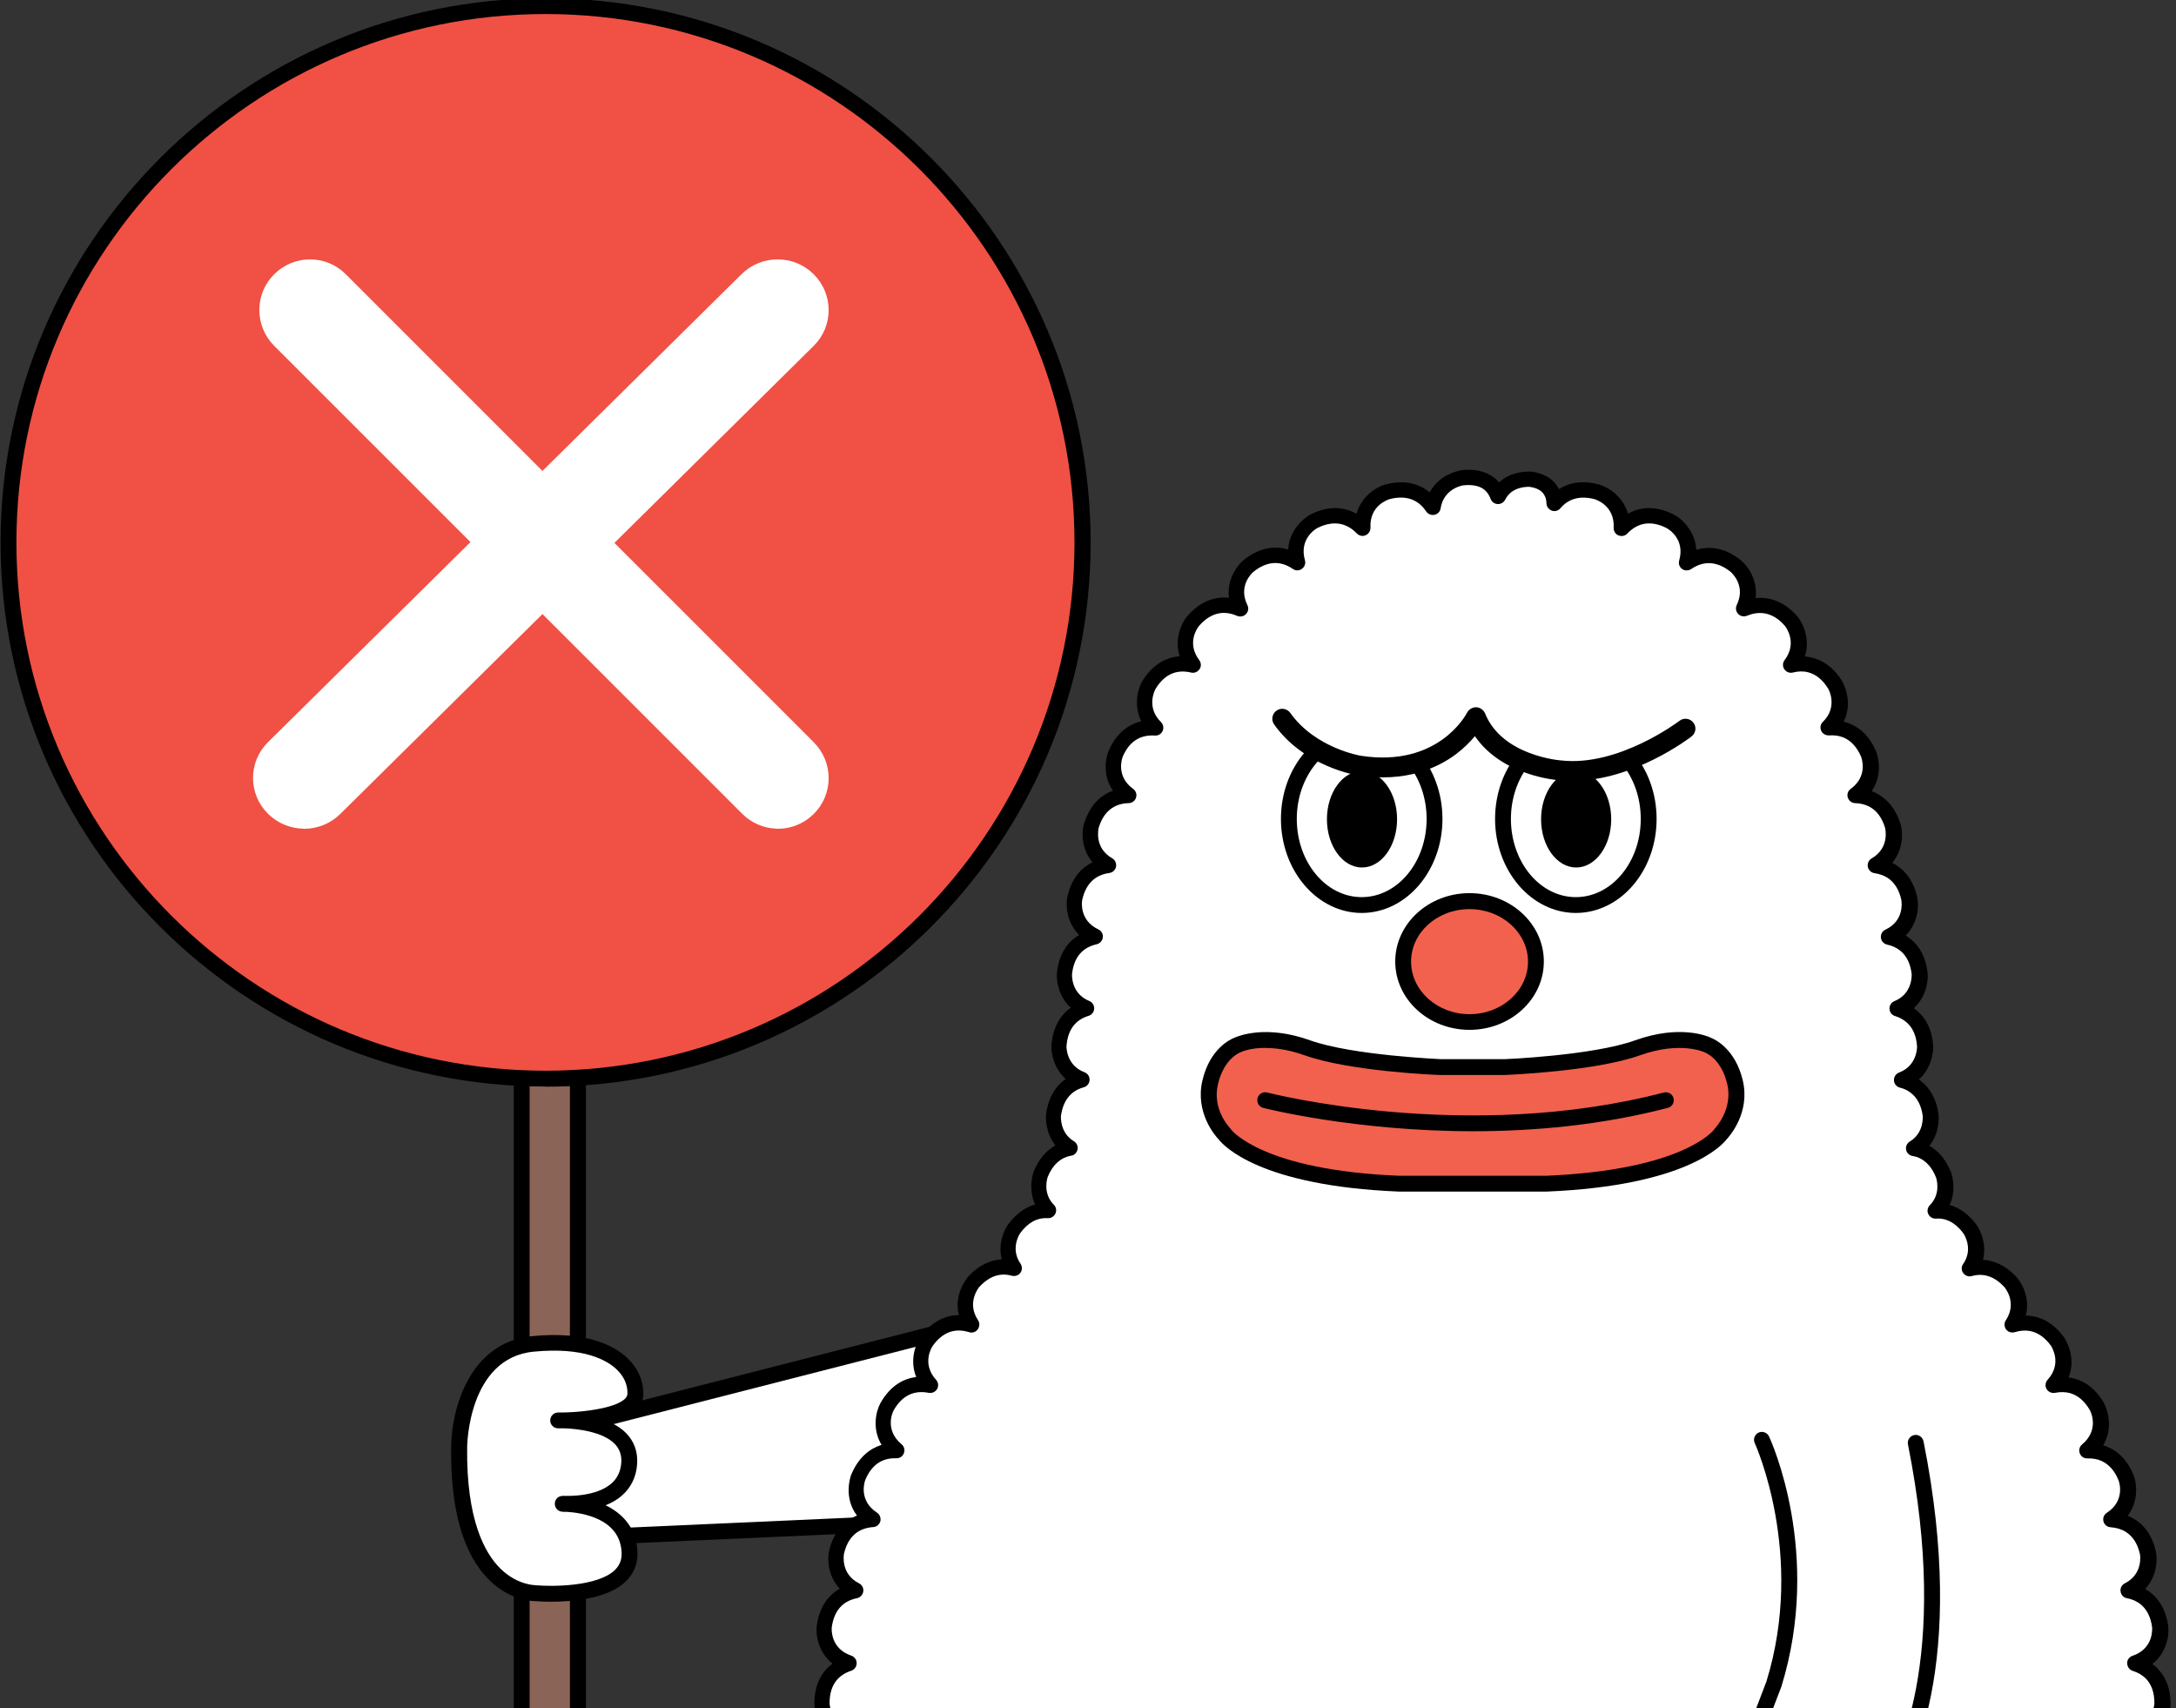 <svg width="344" height="270" viewBox="0 0 344 270" fill="none" xmlns="http://www.w3.org/2000/svg">
<rect x="0" y="0" width="344" height="270" fill="#333333" stroke="none"/>
<g clip-path="url(#clip0_4757_51028)">
<path d="M183.313 201.726L83.312 227.316L84.868 243.341L187.374 238.776L183.313 201.726Z" fill="white"/>
<path d="M84.868 244.603C84.236 244.603 83.676 244.118 83.628 243.462L82.071 227.413C82.023 226.806 82.412 226.224 83.02 226.078L183.021 200.487C183.361 200.39 183.751 200.487 184.042 200.682C184.334 200.876 184.529 201.216 184.577 201.58L188.663 238.631C188.712 238.971 188.59 239.311 188.371 239.578C188.152 239.845 187.812 239.99 187.471 240.015L84.965 244.603H84.917H84.868ZM84.649 228.263L85.987 242.054L185.964 237.587L182.194 203.304L84.649 228.263Z" fill="black"/>
<path d="M337.546 274.492C341.656 273.448 341.826 269.417 341.826 269.369C341.826 267.329 341.267 265.703 340.1 264.537C339.297 263.736 338.373 263.275 337.546 263.007C341.899 261.526 341.462 257.253 341.462 257.18C341.194 255.165 340.391 253.636 339.078 252.616C338.227 251.96 337.303 251.645 336.476 251.475C340.294 249.557 339.54 245.55 339.54 245.502C339.103 243.511 338.178 242.054 336.768 241.18C335.746 240.525 334.652 240.306 333.752 240.233C337.595 237.708 336.111 233.678 336.087 233.629C335.333 231.735 334.166 230.473 332.634 229.817C331.709 229.429 330.761 229.332 329.958 229.356C333.558 226.345 331.539 222.485 331.515 222.436C330.518 220.664 329.205 219.547 327.599 219.11C326.505 218.819 325.484 218.867 324.633 219.061C327.672 215.711 325.313 212.19 325.265 212.142C324.073 210.491 322.663 209.519 321.009 209.252C319.939 209.082 318.942 209.252 318.115 209.495C320.523 205.902 317.847 202.77 317.799 202.745C315.488 200.22 313.105 200.099 311.354 200.609C313.519 197.477 311.427 194.417 311.403 194.369C310.211 192.718 308.776 191.771 307.123 191.504C306.709 191.431 306.32 191.431 305.931 191.455C308.387 188.979 307.22 185.774 307.196 185.725C306.442 183.832 305.274 182.545 303.767 181.913C303.353 181.743 302.94 181.622 302.526 181.549C305.518 179.753 305.177 176.353 305.177 176.305C304.91 174.29 304.107 172.76 302.769 171.765C302.088 171.23 301.335 170.939 300.654 170.745C304.447 169.337 304.326 165.452 304.302 165.403C304.18 163.388 303.475 161.786 302.21 160.717C301.481 160.086 300.678 159.698 299.924 159.479C303.742 157.901 303.426 153.968 303.426 153.919C303.183 151.904 302.429 150.35 301.116 149.33C300.289 148.675 299.389 148.335 298.587 148.165C302.599 146.295 301.821 142.168 301.821 142.119C301.383 140.128 300.459 138.671 299.073 137.773C298.222 137.239 297.322 136.972 296.519 136.875C300.313 134.665 299.219 130.659 299.194 130.61C298.611 128.668 297.565 127.284 296.082 126.507C295.109 125.997 294.136 125.827 293.285 125.803C296.908 123.205 295.376 119.272 295.352 119.223C294.549 117.354 293.358 116.091 291.826 115.484C290.829 115.096 289.856 115.023 289.029 115.096C292.166 112.037 290.123 108.395 290.099 108.346C289.053 106.598 287.691 105.53 286.086 105.141C284.968 104.874 283.922 104.971 283.071 105.19C285.819 101.572 283.119 98.27 283.071 98.221C280.517 95.308 277.672 95.405 275.629 96.279C277.575 92.322 274.389 89.602 274.364 89.554C271.057 86.859 268.187 87.927 266.582 89.019C267.847 84.6 264.077 82.513 264.029 82.488C260.211 80.522 257.633 82.148 256.295 83.556C256.514 78.992 252.404 77.802 252.355 77.778C248.902 76.88 246.859 78.191 245.668 79.623C245.668 78.943 245.497 78.215 245.084 77.584C244.476 76.637 243.43 76.03 241.971 75.811C241.922 75.811 238.275 75.471 236.791 78.531C236.548 77.851 236.134 77.171 235.502 76.612C234.481 75.739 233.022 75.374 231.198 75.569C231.149 75.569 227.136 76.078 226.455 80.254C225.41 78.701 223.269 76.758 219.305 77.778C219.257 77.778 215.147 78.992 215.366 83.532C214.077 82.197 211.475 80.497 207.632 82.464C207.584 82.464 203.814 84.552 205.079 88.971C203.449 87.854 200.628 86.834 197.296 89.529C197.272 89.554 194.086 92.297 196.056 96.279C194.257 95.502 191.338 95.041 188.59 98.221C188.566 98.246 185.842 101.548 188.59 105.165C186.79 104.753 183.775 104.728 181.586 108.346C181.586 108.395 179.519 112.012 182.681 115.072C180.808 114.95 177.963 115.46 176.357 119.223C176.357 119.272 174.801 123.181 178.425 125.779C176.528 125.827 173.731 126.629 172.515 130.586C172.515 130.635 171.421 134.641 175.239 136.85C173.366 137.093 170.764 138.186 169.913 142.095C169.913 142.143 169.159 146.247 173.172 148.116C171.299 148.529 168.77 149.84 168.308 153.895C168.308 153.943 167.967 157.877 171.785 159.455C169.961 160.013 167.675 161.494 167.408 165.403C167.408 165.452 167.286 169.312 171.056 170.745C169.232 171.23 167.043 172.614 166.557 176.305C166.557 176.353 166.192 179.753 169.208 181.549C167.554 181.865 165.657 182.885 164.538 185.75C164.538 185.798 163.371 188.979 165.803 191.431C164.125 191.358 162.106 191.941 160.331 194.369C160.307 194.393 158.215 197.452 160.38 200.584C158.629 200.075 156.27 200.196 153.935 202.745C153.911 202.77 151.236 205.902 153.643 209.495C151.771 208.912 148.901 208.815 146.493 212.166C146.469 212.214 144.086 215.735 147.126 219.061C145.326 218.697 142.31 218.794 140.243 222.46C140.243 222.509 138.2 226.369 141.8 229.38C139.878 229.307 137.155 229.963 135.671 233.678C135.671 233.726 134.163 237.757 138.006 240.282C136.085 240.427 133.166 241.35 132.242 245.55C132.242 245.599 131.464 249.581 135.282 251.523C133.41 251.912 130.832 253.174 130.297 257.229C130.297 257.277 129.883 261.551 134.212 263.032C132.388 263.639 129.883 265.217 129.932 269.417C129.932 269.466 130.102 273.496 134.212 274.54C132.412 275.317 130.151 277.09 130.516 281.217C130.516 281.266 131.051 285.588 135.72 286.049C134.115 287.02 131.999 289.132 132.947 293.211C132.947 293.26 134.017 297.242 138.395 297.266C136.571 298.82 135.452 301.345 136.839 304.72C136.839 304.769 138.614 308.75 143.186 307.852C141.921 309.309 140.73 311.858 142.748 315.354C142.772 315.403 145.083 319.118 149.46 317.588C148.95 318.341 148.463 319.361 148.342 320.575C148.196 322.226 148.779 323.852 150.093 325.406C150.117 325.43 152.841 328.49 156.683 326.644C156.343 327.373 156.075 328.271 156.099 329.291C156.124 330.918 156.902 332.447 158.41 333.831C158.483 333.904 160.185 335.409 162.544 335.264C163.517 335.215 164.441 334.875 165.317 334.293C165.025 335.07 164.806 336.041 164.952 337.109C165.171 338.711 166.095 340.144 167.773 341.334C167.797 341.334 169.281 342.378 171.25 342.378C172.272 342.378 173.439 342.086 174.582 341.212C174.412 342.038 174.315 342.985 174.582 344.004C174.971 345.583 176.066 346.894 177.841 347.889C177.865 347.889 179.057 348.496 180.613 348.496C181.829 348.496 183.288 348.108 184.626 346.821C184.529 347.622 184.553 348.569 184.894 349.516C185.429 351.046 186.669 352.235 188.541 353.061C188.541 353.061 189.563 353.474 190.9 353.474C192.238 353.474 193.94 353.036 195.278 351.385C195.278 352.187 195.375 353.109 195.789 354.008C196.47 355.44 197.807 356.484 199.753 357.067C199.753 357.067 200.434 357.237 201.358 357.237C202.793 357.237 204.86 356.824 206.295 354.785C206.343 355.562 206.562 356.411 207.048 357.237C207.875 358.621 209.286 359.519 211.304 359.932C211.304 359.932 211.718 360.005 212.326 360.005C213.736 360.005 216.266 359.616 217.676 356.994C217.822 357.722 218.089 358.499 218.624 359.228C219.573 360.515 221.081 361.292 223.099 361.51C223.099 361.51 223.197 361.51 223.44 361.51C224.485 361.51 227.744 361.219 229.13 358.038C229.349 358.766 229.714 359.543 230.322 360.223C231.392 361.413 232.973 362.02 235.016 362.02C235.016 362.02 239.588 361.923 240.731 357.698C241.485 359.568 243.211 361.923 247.248 361.923C247.394 361.923 250.799 361.801 252.866 359.519C253.547 358.766 253.961 357.868 254.179 356.848C255.566 359.592 258.168 360.005 259.603 360.005C260.211 360.005 260.6 359.932 260.624 359.932C262.618 359.519 264.053 358.621 264.88 357.237C265.366 356.436 265.561 355.562 265.634 354.785C267.044 356.824 269.136 357.237 270.571 357.237C271.519 357.237 272.176 357.067 272.2 357.067C274.146 356.484 275.483 355.44 276.164 354.008C276.602 353.109 276.699 352.187 276.675 351.385C278.037 353.061 279.715 353.474 281.052 353.474C282.39 353.474 283.387 353.061 283.411 353.061C285.284 352.235 286.5 351.046 287.035 349.516C287.375 348.569 287.4 347.622 287.302 346.821C288.616 348.108 290.075 348.496 291.315 348.496C292.896 348.496 294.087 347.889 294.112 347.889C295.863 346.894 296.957 345.583 297.346 344.029C297.589 343.009 297.516 342.062 297.346 341.237C298.489 342.111 299.657 342.402 300.678 342.402C302.624 342.402 304.131 341.382 304.156 341.358C305.809 340.168 306.758 338.76 306.952 337.133C307.098 336.065 306.879 335.118 306.588 334.317C307.463 334.9 308.387 335.24 309.36 335.288C309.457 335.288 309.555 335.288 309.627 335.288C311.841 335.288 313.397 333.904 313.47 333.831C314.978 332.447 315.756 330.918 315.78 329.291C315.78 328.271 315.513 327.373 315.172 326.644C316.072 327.081 316.899 327.251 317.677 327.251C320.158 327.251 321.763 325.455 321.811 325.406C323.125 323.852 323.708 322.226 323.562 320.575C323.441 319.336 322.93 318.317 322.419 317.564C323.173 317.831 323.879 317.952 324.511 317.952C327.575 317.952 329.132 315.403 329.156 315.354C330.177 313.606 330.469 311.882 330.031 310.28C329.764 309.285 329.229 308.459 328.694 307.852C329.156 307.949 329.594 307.998 330.007 307.998C333.606 307.998 335.017 304.769 335.041 304.72C336.476 301.175 335.163 298.723 333.485 297.29C337.838 297.242 338.884 293.26 338.908 293.211C339.37 291.245 339.151 289.521 338.276 288.113C337.668 287.166 336.865 286.51 336.136 286.073C340.805 285.612 341.316 281.266 341.316 281.217C341.486 279.202 341.048 277.527 339.978 276.264C339.273 275.414 338.397 274.905 337.619 274.565L337.546 274.492Z" fill="white"/>
<path d="M234.943 363.185C232.511 363.185 230.614 362.433 229.301 360.976C229.155 360.806 229.009 360.636 228.887 360.466C226.966 362.505 224.291 362.7 223.367 362.7C223.026 362.7 222.905 362.7 222.905 362.7C220.497 362.433 218.697 361.51 217.53 359.932C217.409 359.786 217.311 359.616 217.214 359.446C215.925 360.587 214.198 361.219 212.253 361.219C211.596 361.219 211.11 361.146 210.988 361.121C208.629 360.636 206.927 359.543 205.93 357.844C205.808 357.625 205.687 357.407 205.589 357.188C204.398 358.014 202.938 358.475 201.333 358.475C200.19 358.475 199.412 358.256 199.388 358.256C197.053 357.552 195.472 356.29 194.621 354.542C194.5 354.299 194.402 354.056 194.329 353.789C193.089 354.517 191.825 354.712 190.852 354.712C189.271 354.712 188.055 354.226 188.006 354.202C185.793 353.231 184.334 351.798 183.678 349.929C183.58 349.661 183.507 349.394 183.434 349.103C182.559 349.516 181.586 349.71 180.589 349.71C178.668 349.71 177.233 348.957 177.233 348.957C175.117 347.768 173.828 346.189 173.342 344.271C173.269 343.956 173.196 343.616 173.172 343.3C172.539 343.494 171.883 343.592 171.226 343.592C168.818 343.592 167.019 342.329 167.019 342.305C165.073 340.921 163.955 339.197 163.711 337.23C163.663 336.939 163.663 336.623 163.663 336.332C163.322 336.405 162.958 336.453 162.617 336.478C159.796 336.648 157.802 334.924 157.583 334.705C155.808 333.078 154.883 331.257 154.859 329.267C154.859 328.975 154.859 328.684 154.908 328.392C152.208 328.66 150.068 327.203 149.168 326.183C147.612 324.338 146.931 322.395 147.101 320.404C147.15 319.967 147.223 319.555 147.344 319.142C144.45 319.118 142.456 317.2 141.678 315.961C140.049 313.145 140.243 310.814 140.924 309.139C137.836 308.702 136.133 306.274 135.696 305.157C134.65 302.583 134.796 300.107 136.036 298.091C132.656 296.926 131.78 293.503 131.756 293.454C131.002 290.225 131.926 288.015 133.142 286.607C129.762 285.029 129.324 281.363 129.324 281.314C129.032 277.964 130.248 275.924 131.634 274.686C129.47 273.181 128.765 270.753 128.74 269.417C128.716 266.042 130.102 264.076 131.61 262.959C129.372 261.186 128.959 258.491 129.105 257.059C129.543 253.757 131.148 252.033 132.753 251.11C130.807 249.047 130.807 246.327 131.051 245.235C131.658 242.442 133.239 240.476 135.477 239.553C133.288 236.688 134.48 233.362 134.528 233.192C135.744 230.206 137.641 228.919 139.368 228.385C137.836 225.859 138.468 223.116 139.173 221.805C140.803 218.891 142.967 217.896 144.84 217.653C143.794 215.079 144.694 212.554 145.472 211.389C147.442 208.645 149.703 207.893 151.576 207.868C150.725 204.493 152.987 201.871 153.011 201.847C154.859 199.832 156.732 199.128 158.361 199.055C157.777 196.724 158.629 194.587 159.334 193.592C160.72 191.698 162.252 190.775 163.638 190.387C162.447 187.813 163.395 185.264 163.395 185.24C164.271 183.03 165.56 181.768 166.849 181.039C165.073 178.83 165.365 176.135 165.365 176.11C165.706 173.634 166.776 171.716 168.478 170.55C166.678 168.924 166.192 166.666 166.216 165.33C166.435 162.125 167.821 160.304 169.281 159.285C167.238 157.415 166.97 154.793 167.092 153.725C167.457 150.471 169.013 148.723 170.594 147.776C168.648 145.834 168.454 143.187 168.721 141.828C169.402 138.671 171.08 137.093 172.71 136.292C170.813 134.058 171.032 131.266 171.372 130.198C172.345 127.041 174.217 125.609 175.944 124.977C174.363 122.671 174.704 120.049 175.239 118.738C176.552 115.678 178.595 114.44 180.419 114.003C179.106 111.357 179.981 108.662 180.565 107.69C182.024 105.287 184.115 103.903 186.499 103.733C185.599 100.989 186.766 98.513 187.69 97.396C189.976 94.774 192.384 94.288 194.281 94.482C193.916 91.52 195.667 89.286 196.567 88.558C199.291 86.349 201.771 86.3 203.644 86.858C203.838 83.144 207.073 81.371 207.121 81.347C210.283 79.72 212.788 80.279 214.442 81.201C215.293 78.215 217.895 76.855 219.062 76.564C222.345 75.714 224.583 76.637 226.018 77.826C227.647 74.743 231.076 74.33 231.125 74.306C233.313 74.087 235.064 74.549 236.378 75.641C236.596 75.835 236.791 76.03 236.986 76.248C238.98 74.379 241.752 74.524 242.141 74.549C244.087 74.84 245.424 75.641 246.227 76.904C246.3 77.025 246.373 77.171 246.446 77.317C247.881 76.394 249.923 75.835 252.745 76.564C254.179 76.977 256.563 78.409 257.365 81.201C259.068 80.23 261.524 79.745 264.685 81.371C265.755 81.93 267.993 83.848 268.163 86.907C270.036 86.349 272.516 86.373 275.24 88.582C276.359 89.505 277.891 91.714 277.55 94.531C279.398 94.361 281.83 94.798 284.116 97.396C285.065 98.513 286.208 101.013 285.332 103.757C285.722 103.781 286.111 103.854 286.475 103.951C288.421 104.437 290.026 105.699 291.266 107.739C291.291 107.787 293.066 110.871 291.461 114.076C291.777 114.149 292.093 114.246 292.385 114.367C294.258 115.12 295.668 116.601 296.592 118.786C297.127 120.122 297.468 122.768 295.887 125.05C296.179 125.147 296.471 125.293 296.738 125.439C298.514 126.386 299.754 128.012 300.459 130.27C300.8 131.363 301.018 134.131 299.146 136.389C299.365 136.51 299.608 136.632 299.802 136.753C301.48 137.846 302.599 139.57 303.11 141.876C303.377 143.284 303.207 145.931 301.262 147.873C301.505 148.019 301.748 148.189 301.967 148.359C303.548 149.597 304.472 151.442 304.739 153.797C304.861 155.133 304.472 157.609 302.551 159.357C302.745 159.503 302.94 159.649 303.11 159.795C304.618 161.106 305.469 162.975 305.615 165.355C305.663 166.399 305.299 168.875 303.353 170.623C303.426 170.672 303.499 170.745 303.572 170.793C305.177 172.007 306.15 173.804 306.466 176.159C306.466 176.329 306.758 178.951 305.007 181.112C306.515 181.962 307.658 183.37 308.436 185.288C308.484 185.434 309.384 187.935 308.217 190.46C309.846 190.921 311.281 191.989 312.497 193.64C312.521 193.665 314.248 196.117 313.494 199.128C315.124 199.225 316.996 199.905 318.82 201.895C319.574 202.721 320.985 205.125 320.255 207.941C320.595 207.941 320.936 207.965 321.276 208.038C323.246 208.354 324.949 209.495 326.335 211.437C326.359 211.486 328.378 214.424 327.016 217.726C327.332 217.774 327.672 217.823 327.989 217.92C329.91 218.454 331.491 219.765 332.658 221.853C332.682 221.902 334.433 225.228 332.488 228.457C332.731 228.53 332.974 228.603 333.193 228.7C335.041 229.477 336.427 231.007 337.303 233.192C337.741 234.285 338.203 237.15 336.379 239.577C336.768 239.747 337.133 239.917 337.497 240.16C339.2 241.229 340.318 242.952 340.829 245.283C341.097 246.643 340.951 249.192 339.127 251.159C339.394 251.305 339.662 251.499 339.905 251.669C341.486 252.883 342.459 254.704 342.775 257.059C342.945 258.516 342.532 261.211 340.27 263.007C340.562 263.226 340.805 263.444 341.048 263.687C342.459 265.12 343.164 267.038 343.14 269.417C343.14 269.466 343.018 272.816 340.245 274.734C340.489 274.953 340.732 275.196 340.926 275.439C342.215 276.968 342.775 278.935 342.556 281.314C342.386 282.82 341.364 285.393 338.738 286.631C338.957 286.874 339.151 287.141 339.321 287.433C340.391 289.132 340.659 291.172 340.124 293.478C339.759 294.862 338.47 297.193 335.844 298.14C337.084 300.155 337.23 302.632 336.184 305.205C336.111 305.375 334.652 308.702 330.931 309.187C331.028 309.43 331.126 309.697 331.199 309.964C331.734 311.907 331.393 313.922 330.202 315.986C329.983 316.35 328.11 319.19 324.511 319.215C324.632 319.628 324.705 320.04 324.754 320.477C324.924 322.468 324.243 324.411 322.711 326.232C322.614 326.329 320.693 328.514 317.629 328.514C317.41 328.514 317.166 328.514 316.948 328.465C316.972 328.757 316.996 329.048 316.996 329.315C316.948 331.306 316.048 333.127 314.272 334.754C314.175 334.827 312.108 336.672 309.238 336.526C308.898 336.526 308.533 336.453 308.193 336.381C308.193 336.696 308.193 336.987 308.144 337.279C307.876 339.245 306.782 340.945 304.837 342.353C304.764 342.402 303.013 343.616 300.629 343.616C299.948 343.616 299.316 343.519 298.684 343.324C298.659 343.664 298.586 343.98 298.514 344.296C298.027 346.214 296.738 347.792 294.695 348.957C294.477 349.054 293.09 349.734 291.266 349.734C290.269 349.734 289.296 349.516 288.421 349.127C288.372 349.394 288.275 349.686 288.178 349.953C287.521 351.822 286.062 353.255 283.873 354.226C283.825 354.25 282.633 354.76 281.004 354.76C280.031 354.76 278.766 354.566 277.526 353.838C277.453 354.08 277.331 354.347 277.234 354.59C276.383 356.363 274.802 357.601 272.516 358.305C272.322 358.354 271.568 358.548 270.522 358.548C268.917 358.548 267.458 358.111 266.266 357.261C266.169 357.48 266.047 357.698 265.926 357.917C264.928 359.616 263.226 360.709 260.867 361.194C260.721 361.219 260.259 361.291 259.603 361.291C257.584 361.291 255.833 360.636 254.52 359.422C254.301 359.786 254.058 360.102 253.79 360.417C251.407 363.04 247.686 363.21 247.273 363.234C244.525 363.234 242.312 362.238 240.828 360.393C239.174 362.627 236.499 363.307 235.016 363.307L234.943 363.185ZM229.033 356.703C229.033 356.703 229.082 356.703 229.106 356.703C229.641 356.727 230.079 357.091 230.225 357.601C230.419 358.281 230.736 358.839 231.149 359.301C231.976 360.223 233.24 360.684 234.918 360.684C235.04 360.684 238.542 360.563 239.418 357.285C239.563 356.775 240.025 356.387 240.561 356.363C241.096 356.338 241.606 356.654 241.801 357.14C242.701 359.422 244.525 360.587 247.151 360.587C247.151 360.587 250.118 360.49 251.82 358.596C252.331 358.038 252.647 357.358 252.842 356.508C252.939 355.998 253.377 355.586 253.912 355.513C254.447 355.44 254.958 355.707 255.201 356.193C256.222 358.232 258.119 358.669 259.505 358.669C259.992 358.669 260.308 358.621 260.308 358.621C261.913 358.281 263.056 357.577 263.688 356.533C264.004 355.998 264.199 355.343 264.272 354.639C264.321 354.105 264.685 353.668 265.196 353.522C265.707 353.376 266.242 353.57 266.558 354.008C268.382 356.63 271.738 355.804 271.762 355.78C273.294 355.319 274.389 354.493 274.924 353.401C275.216 352.794 275.337 352.114 275.313 351.337C275.313 350.803 275.629 350.317 276.14 350.123C276.65 349.929 277.21 350.099 277.55 350.511C278.426 351.604 279.569 352.138 280.955 352.138C282.025 352.138 282.828 351.822 282.828 351.822C284.335 351.167 285.332 350.22 285.746 349.03C285.965 348.399 286.038 347.671 285.94 346.894C285.867 346.359 286.159 345.85 286.621 345.607C287.108 345.364 287.667 345.461 288.056 345.825C288.956 346.699 290.002 347.136 291.193 347.136C292.458 347.136 293.431 346.651 293.431 346.651C294.817 345.874 295.692 344.83 296.009 343.592C296.179 342.912 296.179 342.159 296.009 341.382C295.887 340.872 296.106 340.338 296.544 340.047C296.981 339.755 297.565 339.78 297.978 340.095C298.781 340.702 299.632 340.994 300.556 340.994C302.088 340.994 303.304 340.192 303.329 340.168C304.666 339.197 305.445 338.08 305.59 336.818C305.688 336.113 305.59 335.385 305.299 334.608C305.104 334.098 305.274 333.54 305.688 333.2C306.101 332.86 306.709 332.836 307.147 333.127C307.901 333.613 308.606 333.855 309.311 333.904H309.53C311.257 333.904 312.521 332.787 312.546 332.787C313.786 331.646 314.418 330.432 314.443 329.145C314.443 328.465 314.297 327.761 313.956 327.057C313.737 326.572 313.835 326.013 314.2 325.625C314.564 325.26 315.148 325.163 315.634 325.382C316.291 325.697 316.948 325.867 317.58 325.867C319.477 325.867 320.741 324.459 320.766 324.459C321.836 323.197 322.322 321.886 322.201 320.574C322.128 319.749 321.811 318.948 321.276 318.146C320.96 317.709 320.985 317.102 321.325 316.69C321.666 316.253 322.225 316.083 322.736 316.277C326.189 317.491 327.94 314.699 328.013 314.602C328.84 313.169 329.083 311.785 328.742 310.523C328.548 309.843 328.207 309.187 327.672 308.58C327.332 308.168 327.259 307.585 327.551 307.124C327.818 306.662 328.353 306.419 328.888 306.517C329.277 306.589 329.642 306.638 329.958 306.638C332.682 306.638 333.801 304.21 333.85 304.113C335.066 301.102 333.85 299.184 332.634 298.116C332.244 297.776 332.099 297.217 332.269 296.732C332.439 296.246 332.901 295.906 333.436 295.906C336.719 295.882 337.57 293.066 337.668 292.75C338.032 291.147 337.887 289.739 337.181 288.622C336.792 287.991 336.208 287.433 335.455 286.996C334.993 286.729 334.749 286.17 334.871 285.636C334.993 285.102 335.43 284.713 335.965 284.665C339.492 284.325 339.978 281.266 340.027 280.901C340.173 279.25 339.808 277.891 338.957 276.895C338.47 276.337 337.838 275.876 337.06 275.536C336.573 275.317 336.257 274.832 336.306 274.297C336.354 273.763 336.719 273.326 337.254 273.181C340.391 272.379 340.586 269.344 340.586 269.223C340.586 267.572 340.148 266.237 339.224 265.314C338.689 264.78 338.008 264.367 337.157 264.1C336.646 263.93 336.306 263.469 336.281 262.91C336.257 262.352 336.622 261.891 337.133 261.721C340.416 260.604 340.246 257.569 340.221 257.205C340.002 255.578 339.37 254.315 338.324 253.514C337.741 253.077 337.06 252.761 336.233 252.616C335.698 252.519 335.309 252.082 335.236 251.547C335.163 251.013 335.43 250.503 335.917 250.261C338.835 248.779 338.324 245.769 338.3 245.647C337.935 244.045 337.206 242.855 336.087 242.151C335.406 241.714 334.603 241.471 333.655 241.398C333.12 241.374 332.658 240.986 332.536 240.476C332.39 239.966 332.609 239.408 333.071 239.116C335.99 237.198 335.041 234.309 334.92 233.993C334.312 232.464 333.363 231.42 332.147 230.885C331.515 230.618 330.785 230.497 330.007 230.521C329.448 230.545 328.986 230.23 328.791 229.72C328.597 229.21 328.742 228.652 329.156 228.312C331.88 226.029 330.566 223.237 330.396 222.922C329.594 221.489 328.524 220.566 327.259 220.202C326.529 220.008 325.727 219.984 324.876 220.154C324.341 220.251 323.806 220.008 323.538 219.547C323.271 219.085 323.344 218.478 323.708 218.09C325.994 215.565 324.414 213.016 324.243 212.724C323.271 211.389 322.128 210.588 320.839 210.369C320.109 210.248 319.331 210.32 318.528 210.563C318.018 210.709 317.458 210.563 317.142 210.126C316.826 209.714 316.802 209.131 317.094 208.694C318.942 205.926 316.972 203.546 316.875 203.449C315.342 201.774 313.592 201.167 311.719 201.701C311.208 201.847 310.673 201.653 310.357 201.216C310.041 200.779 310.041 200.22 310.357 199.783C312.011 197.404 310.479 195.073 310.406 194.976C309.433 193.64 308.266 192.839 306.977 192.645C306.709 192.596 306.417 192.596 306.053 192.621C305.517 192.645 305.055 192.354 304.837 191.892C304.618 191.431 304.715 190.872 305.08 190.508C306.928 188.639 306.101 186.187 306.053 186.089C305.445 184.56 304.52 183.516 303.304 182.982C303.037 182.86 302.721 182.787 302.332 182.715C301.821 182.617 301.408 182.229 301.335 181.719C301.237 181.209 301.48 180.699 301.918 180.432C304.18 179.073 303.961 176.499 303.961 176.378C303.742 174.751 303.086 173.488 302.04 172.711C301.578 172.347 301.018 172.08 300.337 171.91C299.802 171.764 299.438 171.303 299.413 170.769C299.389 170.235 299.705 169.725 300.216 169.531C303.11 168.438 303.061 165.525 303.061 165.403C302.964 163.752 302.405 162.465 301.408 161.591C300.897 161.154 300.289 160.814 299.584 160.596C299.073 160.45 298.732 159.989 298.708 159.455C298.684 158.92 299 158.435 299.486 158.241C302.405 157.051 302.21 154.065 302.21 153.943C302.016 152.316 301.408 151.054 300.362 150.228C299.802 149.791 299.121 149.476 298.319 149.306C297.808 149.184 297.395 148.747 297.346 148.213C297.298 147.679 297.565 147.169 298.051 146.951C301.067 145.542 300.629 142.605 300.581 142.265C300.24 140.662 299.486 139.448 298.392 138.744C297.808 138.38 297.127 138.137 296.349 138.016C295.814 137.943 295.401 137.554 295.279 137.02C295.182 136.486 295.425 135.952 295.887 135.685C298.805 133.985 298.027 130.95 298.003 130.829C297.516 129.251 296.69 128.11 295.522 127.503C294.866 127.163 294.112 126.968 293.285 126.944C292.75 126.944 292.288 126.58 292.118 126.07C291.947 125.56 292.142 125.002 292.58 124.686C295.303 122.719 294.331 119.903 294.209 119.587C293.552 118.082 292.604 117.038 291.388 116.552C290.731 116.285 289.977 116.188 289.151 116.237C288.64 116.261 288.129 115.994 287.91 115.508C287.691 115.023 287.789 114.464 288.178 114.1C290.585 111.745 289.102 108.977 289.029 108.88C288.178 107.472 287.083 106.573 285.819 106.258C285.065 106.064 284.262 106.088 283.411 106.306C282.9 106.428 282.365 106.209 282.074 105.772C281.782 105.335 281.806 104.753 282.122 104.34C284.189 101.596 282.365 99.192 282.171 98.925C280.006 96.425 277.72 96.692 276.188 97.323C275.702 97.517 275.143 97.42 274.778 97.032C274.413 96.643 274.34 96.085 274.559 95.623C276.018 92.637 273.854 90.622 273.611 90.403C271.519 88.728 269.403 88.558 267.36 89.942C266.923 90.233 266.339 90.233 265.926 89.942C265.488 89.626 265.318 89.092 265.464 88.582C266.412 85.232 263.81 83.653 263.494 83.484C261.086 82.245 258.97 82.537 257.268 84.333C256.903 84.722 256.344 84.819 255.857 84.625C255.371 84.43 255.079 83.945 255.103 83.411C255.274 79.963 252.404 78.992 252.064 78.895C249.802 78.312 247.978 78.798 246.689 80.327C246.349 80.74 245.813 80.886 245.327 80.716C244.841 80.546 244.5 80.084 244.476 79.575C244.476 79.016 244.33 78.531 244.087 78.166C243.673 77.511 242.944 77.122 241.825 76.952C241.631 76.952 239.028 76.807 237.958 78.968C237.739 79.404 237.277 79.696 236.767 79.672C236.256 79.647 235.818 79.332 235.648 78.846C235.429 78.263 235.113 77.802 234.724 77.462C233.97 76.807 232.827 76.564 231.368 76.71C231.271 76.71 228.255 77.171 227.744 80.351C227.671 80.861 227.282 81.274 226.771 81.371C226.261 81.468 225.75 81.274 225.458 80.837C224.169 78.895 222.199 78.239 219.67 78.895C219.378 78.992 216.484 79.939 216.655 83.386C216.679 83.896 216.387 84.382 215.901 84.6C215.414 84.819 214.855 84.698 214.49 84.309C213.299 83.071 211.256 81.93 208.216 83.484C207.948 83.629 205.346 85.207 206.295 88.558C206.44 89.068 206.246 89.602 205.808 89.918C205.37 90.233 204.811 90.233 204.373 89.918C202.331 88.534 200.215 88.704 198.099 90.427C197.88 90.622 195.716 92.637 197.199 95.648C197.442 96.109 197.345 96.692 196.98 97.056C196.615 97.444 196.056 97.541 195.57 97.347C193.357 96.376 191.314 96.91 189.539 98.95C189.344 99.192 187.52 101.596 189.587 104.34C189.903 104.753 189.928 105.335 189.636 105.772C189.344 106.209 188.809 106.428 188.298 106.306C185.939 105.748 184.042 106.622 182.656 108.929C182.608 109.026 181.124 111.769 183.532 114.124C183.896 114.489 184.018 115.047 183.799 115.533C183.58 116.018 183.094 116.31 182.559 116.261C180.2 116.115 178.498 117.232 177.476 119.636C177.379 119.927 176.406 122.719 179.13 124.686C179.568 125.002 179.762 125.56 179.592 126.07C179.446 126.58 178.96 126.944 178.425 126.944C176.041 127.017 174.461 128.328 173.682 130.853C173.682 130.95 172.904 133.985 175.822 135.661C176.285 135.928 176.528 136.462 176.43 136.996C176.333 137.53 175.895 137.919 175.36 137.991C173.074 138.307 171.639 139.74 171.08 142.265C171.032 142.556 170.618 145.47 173.634 146.902C174.12 147.121 174.412 147.63 174.339 148.165C174.29 148.699 173.877 149.136 173.366 149.257C171.08 149.767 169.767 151.345 169.475 153.967C169.475 154.065 169.281 157.027 172.199 158.216C172.685 158.411 173.001 158.896 172.977 159.43C172.953 159.964 172.588 160.426 172.077 160.571C169.937 161.227 168.77 162.854 168.6 165.403C168.6 165.476 168.551 168.39 171.445 169.482C171.956 169.676 172.272 170.162 172.247 170.72C172.223 171.255 171.858 171.716 171.323 171.862C169.281 172.42 168.065 173.95 167.724 176.378C167.724 176.45 167.505 179.024 169.767 180.384C170.205 180.651 170.448 181.161 170.351 181.67C170.253 182.18 169.864 182.593 169.353 182.666C167.651 182.982 166.387 184.123 165.608 186.089C165.608 186.162 164.757 188.566 166.605 190.435C166.97 190.8 167.067 191.358 166.849 191.819C166.63 192.281 166.168 192.572 165.633 192.548C163.93 192.451 162.495 193.252 161.255 194.951C161.206 195.024 159.674 197.355 161.328 199.735C161.62 200.172 161.62 200.754 161.328 201.167C161.012 201.604 160.477 201.774 159.966 201.653C158.094 201.118 156.367 201.725 154.786 203.449C154.738 203.522 152.768 205.902 154.616 208.669C154.908 209.106 154.883 209.689 154.567 210.126C154.251 210.563 153.692 210.733 153.181 210.563C150.919 209.859 148.974 210.588 147.442 212.748C147.272 212.991 145.691 215.565 147.977 218.09C148.342 218.478 148.415 219.085 148.147 219.547C147.88 220.008 147.344 220.251 146.809 220.154C144.45 219.692 142.578 220.615 141.265 222.946C141.119 223.213 139.805 226.005 142.529 228.287C142.943 228.627 143.089 229.186 142.894 229.696C142.699 230.206 142.237 230.521 141.678 230.497C139.392 230.424 137.738 231.589 136.766 233.993C136.668 234.285 135.72 237.174 138.638 239.092C139.076 239.383 139.295 239.942 139.173 240.452C139.027 240.961 138.59 241.35 138.054 241.374C135.574 241.544 133.993 243.001 133.409 245.672C133.409 245.769 132.874 248.779 135.793 250.261C136.279 250.503 136.547 251.013 136.474 251.547C136.401 252.082 136.012 252.494 135.477 252.616C133.166 253.077 131.829 254.655 131.488 257.253C131.464 257.544 131.294 260.579 134.577 261.696C135.088 261.866 135.428 262.352 135.428 262.886C135.428 263.42 135.088 263.906 134.577 264.076C132.291 264.828 131.123 266.576 131.148 269.271C131.148 269.369 131.342 272.379 134.48 273.181C134.99 273.302 135.379 273.763 135.428 274.297C135.477 274.832 135.16 275.341 134.674 275.536C132.485 276.458 131.513 278.279 131.731 280.95C131.78 281.266 132.266 284.301 135.793 284.641C136.328 284.689 136.766 285.078 136.887 285.612C137.009 286.146 136.766 286.68 136.303 286.971C134.236 288.234 133.482 290.176 134.09 292.774C134.115 292.871 134.966 295.858 138.322 295.882C138.857 295.882 139.319 296.222 139.489 296.708C139.66 297.193 139.514 297.752 139.125 298.091C137.884 299.16 136.668 301.054 137.909 304.113C138.03 304.404 139.392 307.172 142.845 306.492C143.38 306.395 143.915 306.638 144.183 307.099C144.45 307.561 144.402 308.143 144.061 308.556C142.554 310.304 142.456 312.344 143.77 314.602C143.94 314.869 145.666 317.418 148.998 316.277C149.509 316.107 150.068 316.277 150.409 316.69C150.749 317.127 150.749 317.709 150.457 318.146C149.922 318.923 149.63 319.725 149.558 320.55C149.436 321.861 149.922 323.172 151.017 324.483C151.09 324.556 153.157 326.814 156.124 325.406C156.61 325.188 157.169 325.285 157.559 325.649C157.923 326.013 158.045 326.596 157.802 327.057C157.486 327.761 157.315 328.465 157.34 329.145C157.364 330.432 158.021 331.646 159.261 332.787C159.261 332.787 160.623 334.001 162.471 333.904C163.201 333.855 163.906 333.613 164.636 333.127C165.098 332.836 165.681 332.86 166.095 333.2C166.508 333.54 166.678 334.098 166.484 334.608C166.192 335.385 166.095 336.113 166.192 336.818C166.362 338.056 167.14 339.197 168.502 340.192C168.502 340.192 169.718 340.994 171.226 340.994C172.15 340.994 173.001 340.678 173.804 340.095C174.217 339.78 174.801 339.755 175.239 340.047C175.677 340.338 175.895 340.848 175.798 341.382C175.628 342.183 175.628 342.912 175.798 343.592C176.114 344.83 176.99 345.85 178.449 346.675C178.449 346.675 179.397 347.112 180.613 347.112C181.829 347.112 182.851 346.675 183.751 345.801C184.14 345.437 184.699 345.34 185.185 345.582C185.672 345.825 185.939 346.335 185.866 346.869C185.769 347.646 185.842 348.35 186.061 349.006C186.474 350.196 187.471 351.143 189.028 351.822C189.028 351.822 189.83 352.138 190.876 352.138C192.262 352.138 193.405 351.58 194.281 350.511C194.621 350.099 195.181 349.929 195.691 350.123C196.202 350.317 196.518 350.803 196.518 351.337C196.518 352.114 196.64 352.794 196.907 353.401C197.442 354.517 198.512 355.319 200.117 355.804C200.117 355.804 200.652 355.926 201.358 355.926C202.525 355.926 204.154 355.586 205.249 354.008C205.541 353.57 206.1 353.376 206.611 353.522C207.121 353.668 207.486 354.105 207.535 354.639C207.583 355.367 207.778 355.998 208.119 356.533C208.751 357.601 209.894 358.305 211.548 358.645C211.548 358.645 211.864 358.694 212.301 358.694C213.663 358.694 215.512 358.281 216.557 356.363C216.801 355.901 217.336 355.634 217.846 355.707C218.357 355.78 218.795 356.193 218.892 356.703C219.038 357.382 219.257 357.941 219.622 358.426C220.351 359.422 221.567 360.005 223.221 360.199C223.221 360.199 223.294 360.199 223.44 360.199C224.461 360.199 226.917 359.932 227.987 357.48C228.182 357.018 228.644 356.727 229.13 356.727L229.033 356.703Z" fill="black"/>
<path d="M215.268 144.304C208.24 144.304 202.501 137.627 202.501 129.445C202.501 121.263 208.216 114.586 215.268 114.586C222.321 114.586 228.036 121.263 228.036 129.445C228.036 137.627 222.321 144.304 215.268 144.304ZM215.268 117.087C209.626 117.087 205.006 122.623 205.006 129.445C205.006 136.268 209.602 141.803 215.268 141.803C220.935 141.803 225.531 136.268 225.531 129.445C225.531 122.623 220.935 117.087 215.268 117.087Z" fill="black"/>
<path d="M249.121 144.304C242.093 144.304 236.353 137.627 236.353 129.445C236.353 121.263 242.068 114.586 249.121 114.586C256.174 114.586 261.889 121.263 261.889 129.445C261.889 137.627 256.174 144.304 249.121 144.304ZM249.121 117.087C243.479 117.087 238.858 122.623 238.858 129.445C238.858 136.268 243.455 141.803 249.121 141.803C254.787 141.803 259.384 136.268 259.384 129.445C259.384 122.623 254.787 117.087 249.121 117.087Z" fill="black"/>
<path d="M232.316 161.518C238.119 161.518 242.822 157.246 242.822 151.976C242.822 146.707 238.119 142.435 232.316 142.435C226.514 142.435 221.81 146.707 221.81 151.976C221.81 157.246 226.514 161.518 232.316 161.518Z" fill="#F1614E"/>
<path d="M232.316 162.781C225.823 162.781 220.57 157.949 220.57 151.976C220.57 146.004 225.847 141.172 232.316 141.172C238.785 141.172 244.063 146.004 244.063 151.976C244.063 157.949 238.785 162.781 232.316 162.781ZM232.316 143.697C227.209 143.697 223.075 147.412 223.075 152.001C223.075 156.589 227.234 160.304 232.316 160.304C237.399 160.304 241.558 156.589 241.558 152.001C241.558 147.412 237.399 143.697 232.316 143.697Z" fill="black"/>
<path d="M281.077 282.091C280.104 282.091 278.985 281.775 277.793 280.926C273.927 278.133 276.748 272.258 276.869 272.015L279.253 265.775C285.43 245.744 277.477 228.263 277.404 228.093C277.112 227.462 277.404 226.733 278.012 226.442C278.645 226.151 279.374 226.442 279.666 227.049C280.006 227.802 288.105 245.574 281.612 266.601L279.155 273.01C279.082 273.156 277.112 277.356 279.253 278.91C281.295 280.391 282.463 279.08 282.609 278.91C282.657 278.862 282.682 278.813 282.73 278.765C282.755 278.74 286.33 278.463 287.497 272.271C287.618 271.591 288.275 271.154 288.956 271.276C289.637 271.397 290.075 272.053 289.953 272.733C288.713 279.385 285.041 280.027 284.481 280.561C283.873 281.265 282.633 282.091 281.052 282.091H281.077Z" fill="black"/>
<path d="M294.403 286.34C294.136 286.34 293.868 286.316 293.601 286.267C291.047 285.757 289.807 282.917 289.686 282.601C289.418 281.97 289.734 281.241 290.366 280.974C290.999 280.707 291.728 281.023 291.996 281.654C292.215 282.164 293.042 283.621 294.112 283.839C294.793 283.985 295.595 283.597 296.495 282.722C299.973 279.323 308.387 262.06 301.626 228.312C301.48 227.632 301.942 226.976 302.599 226.831C303.28 226.685 303.937 227.146 304.083 227.802C311.087 262.813 302.259 280.61 298.246 284.495C296.981 285.733 295.692 286.364 294.403 286.364V286.34Z" fill="black"/>
<path d="M244.403 187.085C267.385 186.138 271.981 179.267 271.981 179.267C271.981 179.267 275.435 175.819 274.292 171.036C273.148 166.229 270.011 165.185 270.011 165.185C270.011 165.185 265.926 163.097 258.946 165.598C251.942 168.098 237.837 168.657 237.837 168.657H227.817C227.817 168.657 213.712 168.123 206.708 165.598C199.704 163.073 195.643 165.185 195.643 165.185C195.643 165.185 192.506 166.229 191.363 171.036C190.22 175.844 193.673 179.267 193.673 179.267C193.673 179.267 198.269 186.163 221.251 187.085H244.452H244.403Z" fill="#F1614E"/>
<path d="M244.427 188.348H221.202C199.12 187.449 193.405 181.064 192.651 180.092C192.092 179.51 188.882 175.819 190.098 170.745C191.29 165.743 194.5 164.286 195.108 164.044C195.764 163.752 200.117 161.931 207.097 164.432C213.834 166.836 227.696 167.394 227.842 167.418H237.812C237.812 167.418 251.772 166.86 258.508 164.432C265.488 161.931 269.865 163.728 270.498 164.044C271.106 164.286 274.316 165.767 275.507 170.745C276.723 175.819 273.489 179.51 272.954 180.092C272.2 181.064 266.485 187.449 244.452 188.348H244.427ZM200.117 165.622C197.588 165.622 196.202 166.277 196.178 166.302L196.007 166.374C196.007 166.374 193.503 167.321 192.554 171.328C191.581 175.358 194.402 178.271 194.524 178.393L194.67 178.587C194.67 178.587 199.485 184.973 221.251 185.847H244.379C266.096 184.948 270.911 178.636 270.935 178.587L271.081 178.393C271.081 178.393 274.024 175.358 273.051 171.328C272.103 167.346 269.671 166.423 269.574 166.374L269.403 166.302C269.403 166.302 265.658 164.529 259.311 166.787C252.209 169.337 238.396 169.895 237.812 169.919H227.744C227.112 169.919 213.299 169.337 206.197 166.787C203.741 165.913 201.674 165.646 200.045 165.646L200.117 165.622Z" fill="black"/>
<path d="M232.9 178.806C214.101 178.806 199.923 175.164 199.704 175.115C199.023 174.945 198.634 174.265 198.804 173.586C198.974 172.906 199.655 172.517 200.336 172.687C200.652 172.76 231.903 180.797 263.032 172.687C263.712 172.517 264.393 172.906 264.564 173.586C264.734 174.265 264.345 174.945 263.664 175.115C253.012 177.883 242.36 178.806 232.9 178.806Z" fill="black"/>
<path d="M215.317 137.118C218.379 137.118 220.862 133.704 220.862 129.494C220.862 125.283 218.379 121.87 215.317 121.87C212.255 121.87 209.772 125.283 209.772 129.494C209.772 133.704 212.255 137.118 215.317 137.118Z" fill="black"/>
<path d="M249.17 137.118C252.232 137.118 254.714 133.704 254.714 129.494C254.714 125.283 252.232 121.87 249.17 121.87C246.107 121.87 243.625 125.283 243.625 129.494C243.625 133.704 246.107 137.118 249.17 137.118Z" fill="black"/>
<path d="M91.361 120.389H82.485V394.822H91.361V120.389Z" fill="#8A6456"/>
<path d="M92.626 396.06H81.22V119.15H92.626V396.084V396.06ZM83.725 393.559H90.097V121.651H83.725V393.559Z" fill="black"/>
<path d="M86.254 170.502C133.143 170.502 171.153 132.554 171.153 85.742C171.153 38.93 133.143 0.981 86.254 0.981C39.366 0.981 1.355 38.93 1.355 85.742C1.355 132.554 39.366 170.502 86.254 170.502Z" fill="#F05144"/>
<path d="M86.254 171.74C38.734 171.74 0.091 133.16 0.091 85.742C0.091 38.323 38.734 -0.281 86.254 -0.281C133.774 -0.281 172.418 38.299 172.418 85.742C172.418 133.184 133.774 171.764 86.254 171.764V171.74ZM86.254 2.22C40.12 2.22 2.596 39.683 2.596 85.742C2.596 131.8 40.12 169.239 86.23 169.239C132.339 169.239 169.864 131.776 169.864 85.742C169.864 39.707 132.364 2.22 86.254 2.22Z" fill="black"/>
<path d="M72.587 228.773C72.587 228.773 72.587 213.549 84.26 212.432C95.933 211.315 100.603 216.123 100.432 220.396C100.262 224.669 88.224 224.572 88.224 224.572C88.224 224.572 99.946 224.135 99.484 231.298C99.022 238.46 88.978 237.707 88.978 237.707C88.978 237.707 99.241 237.586 99.533 245.38C99.825 253.174 84.698 251.838 84.698 251.838C84.698 251.838 72.295 252.324 72.611 228.773H72.587Z" fill="white"/>
<path d="M87.13 253.174C85.841 253.174 84.892 253.101 84.625 253.077C83.993 253.077 80.612 252.931 77.402 249.799C73.243 245.744 71.201 238.679 71.322 228.773C71.322 223.116 74.022 212.165 84.138 211.194C92.674 210.369 97.003 212.627 99.168 214.642C100.87 216.269 101.77 218.332 101.697 220.469C101.6 222.824 99.314 224.135 96.614 224.888C97.514 225.325 98.341 225.859 98.998 226.539C100.262 227.85 100.846 229.477 100.724 231.371C100.603 233.41 99.776 235.11 98.317 236.397C97.538 237.076 96.663 237.562 95.739 237.926C98.39 239.213 100.651 241.52 100.773 245.331C100.846 247.177 100.214 248.755 98.876 250.017C96.006 252.737 90.413 253.174 87.13 253.174ZM84.674 250.576C84.674 250.576 84.746 250.576 84.795 250.576C87.3 250.794 94.401 250.794 97.174 248.196C97.952 247.444 98.317 246.545 98.268 245.429C98.073 239.941 91.823 239.116 89.683 238.97C89.221 238.97 88.929 238.97 88.881 238.946C88.2 238.897 87.689 238.339 87.713 237.659C87.713 236.979 88.273 236.445 88.954 236.445C89.246 236.445 89.537 236.445 89.853 236.445C91.361 236.445 94.693 236.202 96.663 234.478C97.611 233.653 98.122 232.56 98.219 231.176C98.292 229.987 97.952 229.04 97.198 228.239C95.325 226.296 91.215 225.811 89.051 225.762C88.71 225.762 88.419 225.762 88.224 225.762C87.543 225.762 86.984 225.204 86.984 224.524C86.984 223.844 87.519 223.286 88.2 223.261C88.248 223.261 88.54 223.261 88.978 223.261C93.428 223.188 99.119 222.193 99.192 220.299C99.241 218.891 98.633 217.507 97.441 216.414C96.006 215.055 92.383 212.87 84.382 213.647C73.973 214.642 73.851 228.603 73.851 228.748C73.705 240.233 76.648 245.55 79.153 247.978C81.828 250.576 84.6 250.552 84.625 250.552C84.625 250.552 84.649 250.552 84.674 250.552V250.576Z" fill="black"/>
<path d="M127.943 127.941C130.688 125.217 130.683 120.776 127.944 118.038L53.961 44.058C53.961 44.058 53.96 44.057 53.959 44.057C51.236 41.313 46.796 41.317 44.057 44.054C41.312 46.778 41.317 51.219 44.056 53.958L44.056 53.958L118.042 127.92C118.042 127.92 118.042 127.92 118.042 127.92C119.361 129.239 121.058 129.92 122.768 129.977C122.838 129.992 122.91 130 122.983 130C124.775 130 126.585 129.298 127.943 127.941ZM127.943 127.941C127.943 127.941 127.942 127.942 127.941 127.943L127.237 127.233L127.944 127.94C127.944 127.94 127.944 127.94 127.943 127.941Z" fill="white" stroke="white" stroke-width="2" stroke-linejoin="round"/>
<path d="M53.094 127.944L53.094 127.944L127.924 53.965C127.924 53.964 127.925 53.964 127.925 53.964C130.707 51.236 130.674 46.79 127.93 44.054C125.18 41.314 120.699 41.318 117.933 44.051C117.933 44.051 117.933 44.051 117.933 44.051L43.083 118.011C43.083 118.012 43.082 118.012 43.081 118.013C40.304 120.738 40.309 125.185 43.08 127.924C44.42 129.248 46.142 129.926 47.875 129.977C47.943 129.992 48.014 130 48.087 130C49.893 130 51.721 129.301 53.094 127.944Z" fill="white" stroke="white" stroke-width="2" stroke-linejoin="round"/>
<path d="M199.631 109.148C199.631 109.148 211.231 131.024 233.167 114.149C233.167 114.149 254.86 132.772 266.777 112.061L256.125 103.175L205.249 103.733L199.631 109.148Z" fill="white"/>
<path d="M266.461 115.169C266.461 115.169 256.465 122.865 246.689 121.748C246.689 121.748 236.426 121.069 233.338 113.348C233.338 113.348 228.449 123.06 214.952 120.996C214.952 120.996 207.073 119.757 202.695 113.566" fill="white"/>
<path d="M248.683 123.448C247.954 123.448 247.248 123.4 246.519 123.327C246.178 123.327 237.448 122.647 233.167 116.359C232.438 117.233 231.441 118.253 230.152 119.224C227.258 121.385 222.224 123.716 214.733 122.574C214.369 122.526 206.149 121.166 201.431 114.514C200.92 113.809 201.09 112.838 201.796 112.328C202.501 111.818 203.474 111.988 203.984 112.693C207.948 118.277 215.123 119.467 215.195 119.467C227.306 121.312 231.757 113.008 231.927 112.644C232.219 112.11 232.778 111.77 233.386 111.794C233.994 111.818 234.529 112.207 234.773 112.765C237.472 119.491 246.689 120.195 246.786 120.195C255.882 121.239 265.415 114.004 265.512 113.931C266.193 113.397 267.19 113.542 267.701 114.222C268.236 114.902 268.09 115.897 267.409 116.407C267.02 116.723 258.168 123.424 248.659 123.424L248.683 123.448Z" fill="black"/>
</g>
<defs>
<clipPath id="clip0_4757_51028">
<rect width="344" height="270" fill="white"/>
</clipPath>
</defs>
</svg>
